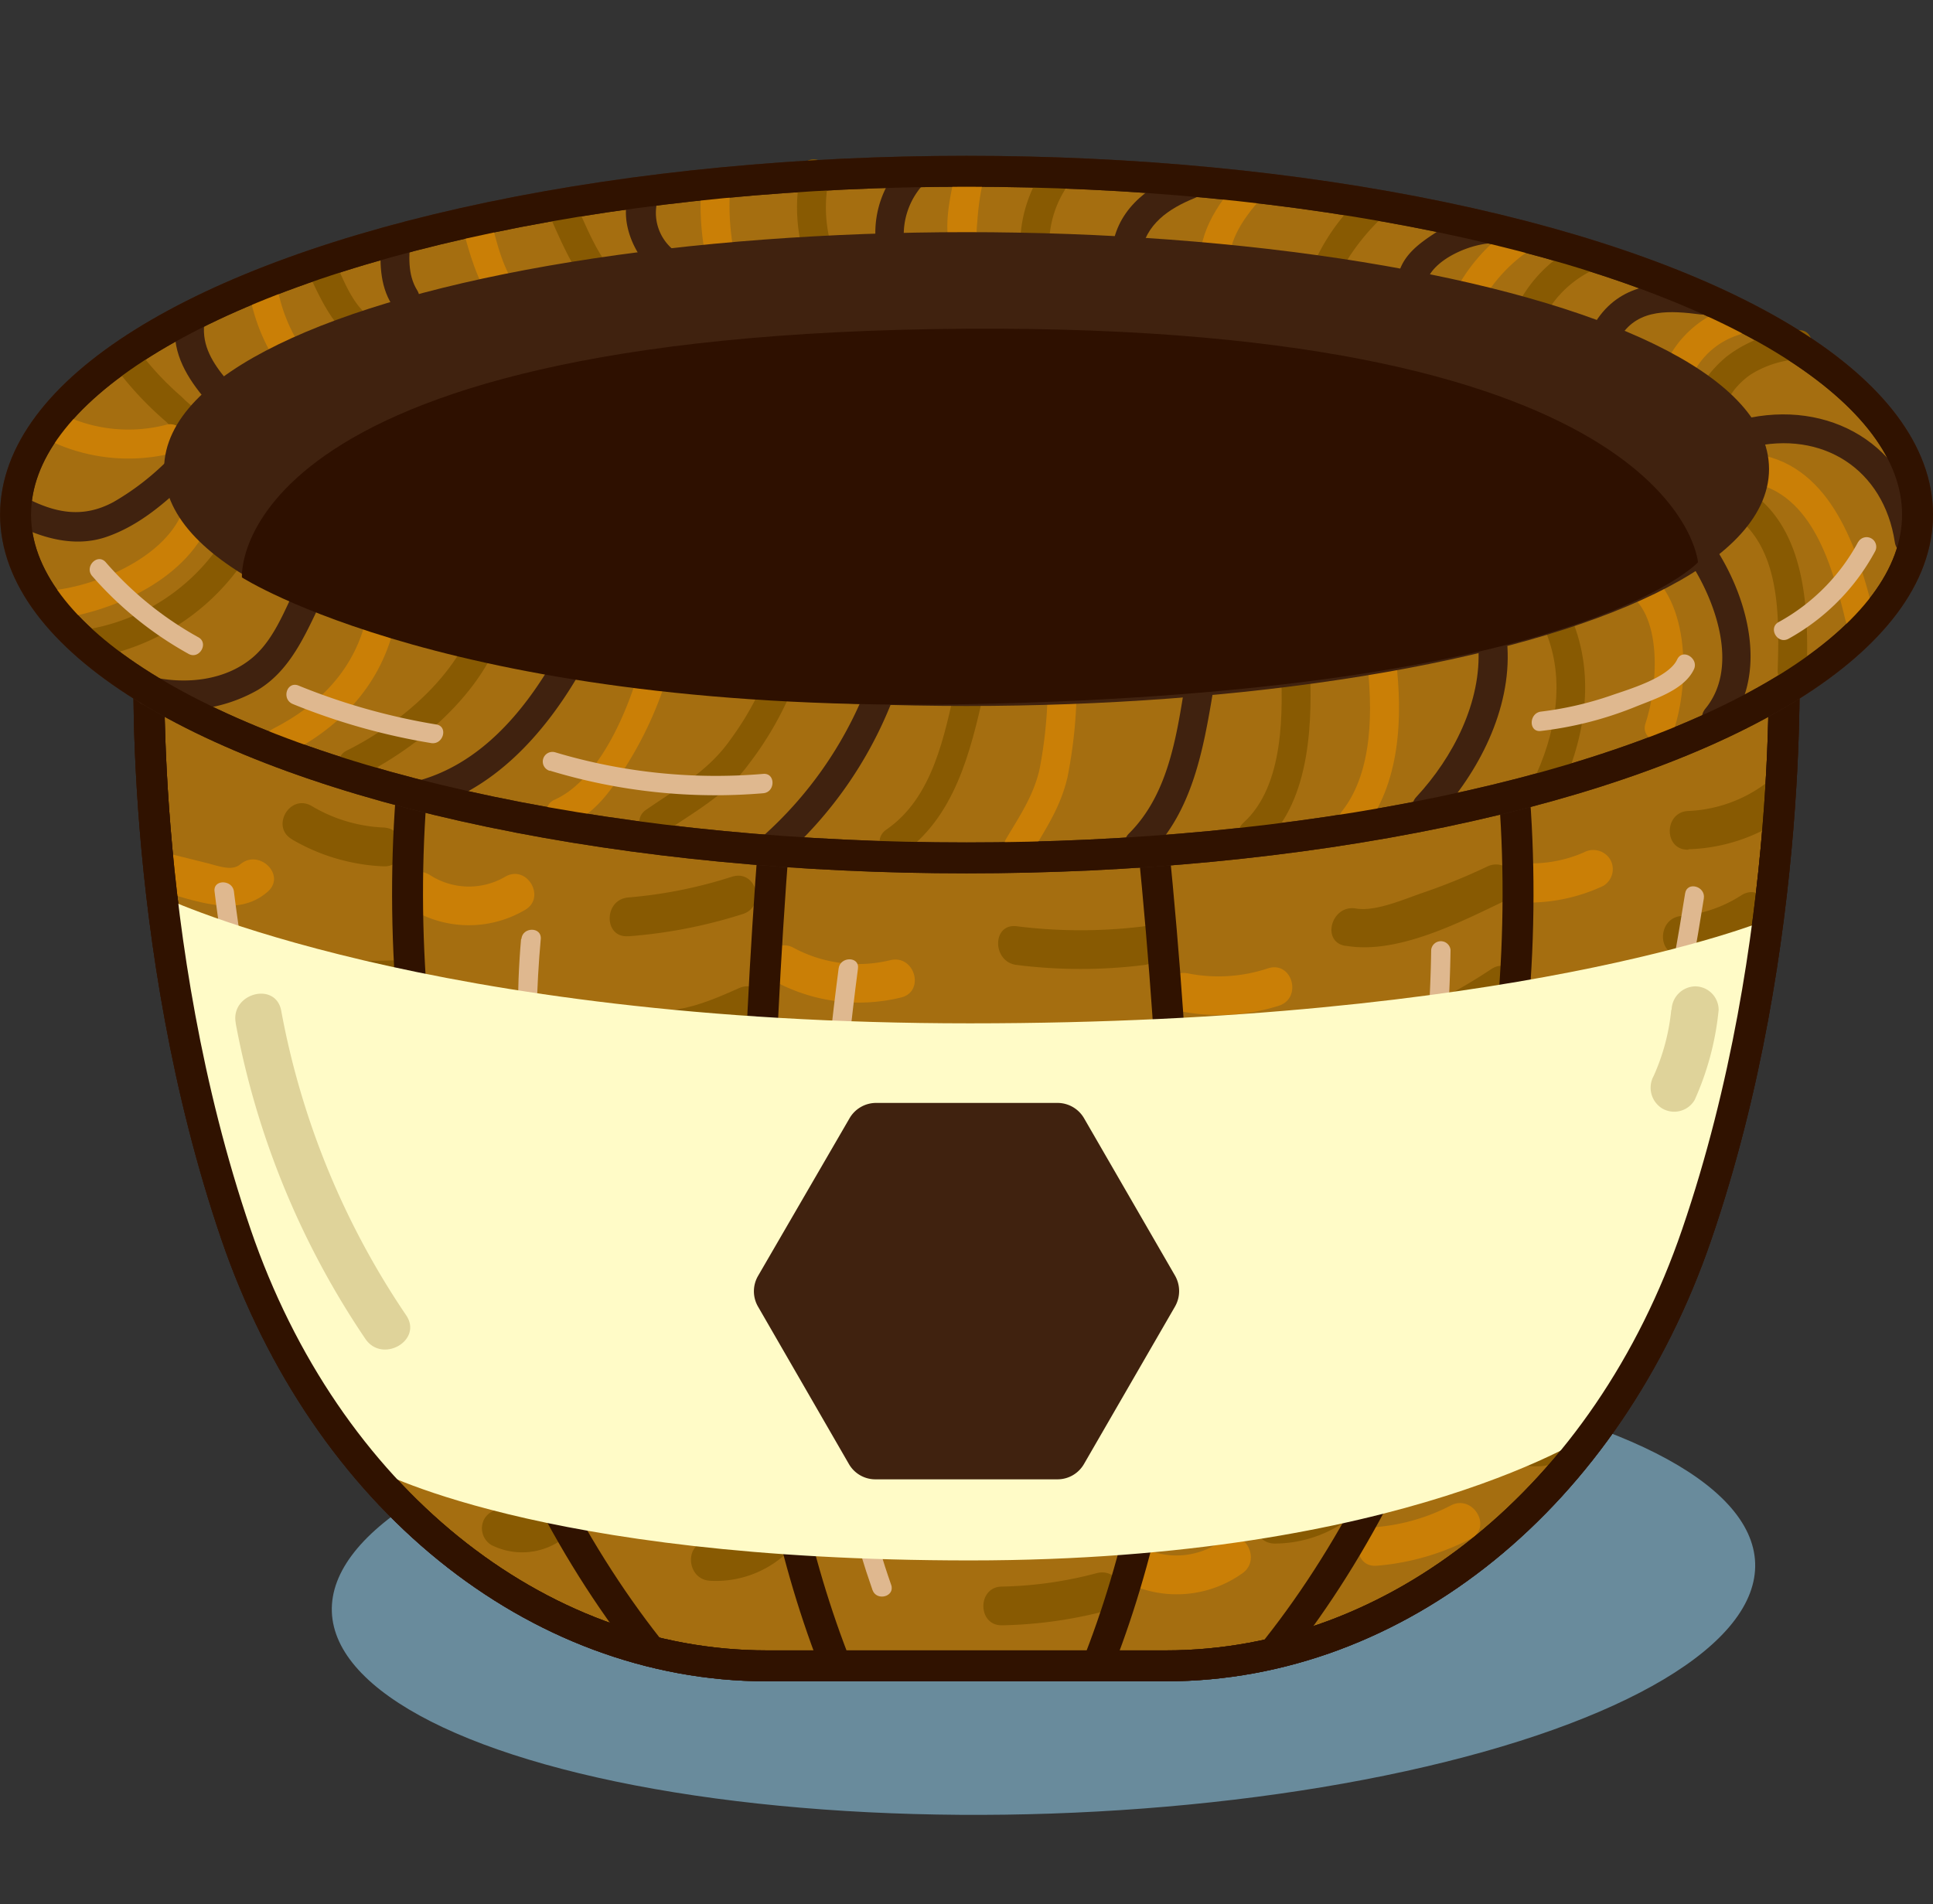 <svg xmlns="http://www.w3.org/2000/svg" xmlns:xlink="http://www.w3.org/1999/xlink" viewBox="0 0 178.73 176.1"><rect x="0" y="0" width="178.73" height="176.1" fill="#333333" stroke="none"/><defs><style>.f940b6db-283a-4c08-8532-0e04181901cf{fill:none;stroke:#301200;}.a04426a0-d0c1-47e2-9f2a-9a84570d1d86,.a3c6df48-f2b3-4889-8b87-79a0d8af145f,.f940b6db-283a-4c08-8532-0e04181901cf{stroke-miterlimit:10;stroke-width:2.86px;}.e28723f3-edf4-46ac-a0a3-273c9298addf{fill:#698b9c;}.a04426a0-d0c1-47e2-9f2a-9a84570d1d86{fill:#a56e10;}.a04426a0-d0c1-47e2-9f2a-9a84570d1d86,.a3c6df48-f2b3-4889-8b87-79a0d8af145f{stroke:#40220f;}.e9365a66-b1e7-4db4-9f93-bc9f5f82ee75{fill:#885a02;}.fb31a4bc-ed7a-4f47-b6b0-ecf59e2b816f{fill:#ca7f06;}.ad7d630a-ce2c-41b7-9b6f-228496387461{clip-path:url(#be78eec4-47e4-4cf7-8d86-c3fa51692c13);}.abca50aa-eba5-4b40-9387-9406a0ec1c60{fill:#dfb88f;}.e6cad473-5168-48fa-825e-e2bbd42a4cb0{fill:#fffbc7;}.a3c6df48-f2b3-4889-8b87-79a0d8af145f,.abb8b6c1-38c0-40ad-ae9c-468697e87f21{fill:#40220f;}.a8e7f55a-40cf-48cf-890f-01c5fae109a8{fill:#2e1000;}.bedb97c0-5a4f-4f87-960d-1990c8aec646{fill:#dfd39a;}</style><clipPath id="be78eec4-47e4-4cf7-8d86-c3fa51692c13"><path class="f940b6db-283a-4c08-8532-0e04181901cf" d="M164.91,59.4H13.82s-1.28,27.59,8,54.75c8.3,24.27,27.73,39.91,49.09,39.91h36.89c21.36,0,40.79-15.64,49.09-39.91C166.19,87,164.91,59.4,164.91,59.4Z"/></clipPath></defs><title>六角</title><g id="a5b85642-a31c-44ec-a3d1-1adf78f5e25d" data-name="圖層 2"><g id="bb8a38a3-1b15-48fc-83ab-229b0731427c" data-name="圖層 1"><ellipse class="e28723f3-edf4-46ac-a0a3-273c9298addf" cx="96.49" cy="146.8" rx="65.84" ry="20.93" transform="translate(-4.97 3.39) rotate(-1.96)"/><path class="a04426a0-d0c1-47e2-9f2a-9a84570d1d86" d="M164.91,59.4H13.82s-1.28,27.59,8,54.75c8.3,24.27,27.73,39.91,49.09,39.91h36.89c21.36,0,40.79-15.64,49.09-39.91C166.19,87,164.91,59.4,164.91,59.4Z"/><path class="e9365a66-b1e7-4db4-9f93-bc9f5f82ee75" d="M94,89.24a47.31,47.31,0,0,0,11.83,0c2.25-.3,2.28-3.88,0-3.58a47.31,47.31,0,0,1-11.83,0c-2.29-.28-2.27,3.31,0,3.58Z"/><path class="e9365a66-b1e7-4db4-9f93-bc9f5f82ee75" d="M93.65,99.83c4.46.68,8.71,0,13.09-.86,2.26-.44,1.3-3.9-.95-3.45-3.69.72-7.42,1.43-11.19.85-2.25-.34-3.22,3.11-.95,3.46Z"/><path class="e9365a66-b1e7-4db4-9f93-bc9f5f82ee75" d="M93.15,111.56a50.76,50.76,0,0,0,14.06-3.74c2.11-.9.29-4-1.81-3.09A44.82,44.82,0,0,1,93.15,108c-2.26.26-2.29,3.84,0,3.58Z"/><path class="e9365a66-b1e7-4db4-9f93-bc9f5f82ee75" d="M94.49,123.15a45.12,45.12,0,0,0,13.27-4c2.08-1,.27-4.07-1.81-3.09a42.38,42.38,0,0,1-12.41,3.63c-2.28.3-1.31,3.75.95,3.45Z"/><path class="e9365a66-b1e7-4db4-9f93-bc9f5f82ee75" d="M94.51,131a16.72,16.72,0,0,0,13.25-2.26c1.93-1.23.14-4.33-1.81-3.09a13.09,13.09,0,0,1-10.49,1.9c-2.24-.55-3.19,2.9-.95,3.45Z"/><path class="e9365a66-b1e7-4db4-9f93-bc9f5f82ee75" d="M93.54,140.35a15,15,0,0,0,12.18-1c2-1.07.23-4.17-1.81-3.09a11.41,11.41,0,0,1-9.42.68c-2.18-.76-3.12,2.69-.95,3.45Z"/><path class="e9365a66-b1e7-4db4-9f93-bc9f5f82ee75" d="M92.7,150.31a40.94,40.94,0,0,0,9.73-1.38c2.23-.59,1.28-4-1-3.45a36.7,36.7,0,0,1-8.78,1.25c-2.3,0-2.3,3.62,0,3.58Z"/><path class="e9365a66-b1e7-4db4-9f93-bc9f5f82ee75" d="M124.46,87.47c4.79.82,10.62-2.22,14.85-4.24,2.08-1,.27-4.08-1.8-3.09a55.18,55.18,0,0,1-6,2.44c-1.69.58-4.33,1.75-6.14,1.44-2.26-.39-3.23,3.06-1,3.45Z"/><path class="e9365a66-b1e7-4db4-9f93-bc9f5f82ee75" d="M124.52,97.55c1.72,2,4.61.46,6.61-.33a47.36,47.36,0,0,0,8.57-4.51c1.92-1.26.13-4.36-1.81-3.09a46.84,46.84,0,0,1-5.63,3.23c-1,.45-1.94.87-2.93,1.25q-.86.32-1.71.6c-1,.16-1.16.26-.57.31-1.5-1.75-4,.79-2.53,2.54Z"/><path class="e9365a66-b1e7-4db4-9f93-bc9f5f82ee75" d="M124.45,109.48c5.42,1.14,10.37-3.25,14.7-5.93,1.95-1.21.16-4.31-1.81-3.09L132,103.78c-2,1.21-4.14,2.76-6.58,2.25-2.25-.47-3.21,3-1,3.45Z"/><path class="e9365a66-b1e7-4db4-9f93-bc9f5f82ee75" d="M123.91,121.7c3.73-2.15,8.23-1.41,11.26-5,1.49-1.74-1-4.28-2.53-2.53-2.6,3-7.21,2.48-10.54,4.39a1.79,1.79,0,0,0,1.81,3.09Z"/><path class="e9365a66-b1e7-4db4-9f93-bc9f5f82ee75" d="M122.17,131.45a41.87,41.87,0,0,0,10.85-4c2-1.08.24-4.17-1.8-3.09a38.78,38.78,0,0,1-10,3.63c-2.25.49-1.3,3.94,1,3.46Z"/><path class="e9365a66-b1e7-4db4-9f93-bc9f5f82ee75" d="M117.85,142.75a11.54,11.54,0,0,0,8.47-3.72c1.6-1.66-.93-4.19-2.53-2.53a8,8,0,0,1-5.94,2.67c-2.3,0-2.3,3.55,0,3.58Z"/><path class="e9365a66-b1e7-4db4-9f93-bc9f5f82ee75" d="M156.12,78.54A16.33,16.33,0,0,0,165,75.6c1.89-1.31.1-4.41-1.8-3.1A12.88,12.88,0,0,1,156.12,75c-2.3.08-2.31,3.66,0,3.58Z"/><path class="e9365a66-b1e7-4db4-9f93-bc9f5f82ee75" d="M155.48,88.29a15.93,15.93,0,0,0,7.35-2.41c1.95-1.22.15-4.32-1.81-3.09a12.22,12.22,0,0,1-5.54,1.92c-2.28.17-2.3,3.76,0,3.58Z"/><path class="e9365a66-b1e7-4db4-9f93-bc9f5f82ee75" d="M154.81,100.3l6.21-3c2.07-1,.25-4.1-1.81-3.09l-6.2,3c-2.07,1-.26,4.1,1.8,3.09Z"/><path class="e9365a66-b1e7-4db4-9f93-bc9f5f82ee75" d="M153.56,108.89a17.81,17.81,0,0,0,6.5-2.41c2-1.18.18-4.28-1.81-3.09a15.32,15.32,0,0,1-5.64,2,1.8,1.8,0,0,0-1.25,2.2,1.83,1.83,0,0,0,2.2,1.25Z"/><path class="e9365a66-b1e7-4db4-9f93-bc9f5f82ee75" d="M150.58,119a33.22,33.22,0,0,0,5-1.57,1.85,1.85,0,0,0,1.25-2.2,1.81,1.81,0,0,0-2.21-1.25,33.06,33.06,0,0,1-5,1.56c-2.24.52-1.29,4,1,3.46Z"/><path class="e9365a66-b1e7-4db4-9f93-bc9f5f82ee75" d="M146.23,127.74a9.88,9.88,0,0,0,5.86-1.8,1.84,1.84,0,0,0,.65-2.45,1.81,1.81,0,0,0-2.45-.64,6.68,6.68,0,0,1-4.06,1.31c-2.3,0-2.3,3.53,0,3.58Z"/><path class="e9365a66-b1e7-4db4-9f93-bc9f5f82ee75" d="M141.28,135.57a6.5,6.5,0,0,0,4.55-1.21,1.85,1.85,0,0,0,.64-2.45,1.8,1.8,0,0,0-2.45-.65,3.48,3.48,0,0,1-2.74.73,1.79,1.79,0,0,0-1.79,1.79,1.83,1.83,0,0,0,1.79,1.79Z"/><path class="e9365a66-b1e7-4db4-9f93-bc9f5f82ee75" d="M58.09,86.59a46,46,0,0,0,10.59-2.06c2.19-.7,1.26-4.16-1-3.45A42.81,42.81,0,0,1,58.09,83c-2.28.18-2.3,3.76,0,3.58Z"/><path class="e9365a66-b1e7-4db4-9f93-bc9f5f82ee75" d="M59.15,96.78c3.84.69,7.57-.75,11-2.31,2.09-1,.27-4-1.81-3.09-2.46,1.1-5.52,2.44-8.27,2-2.26-.4-3.22,3-1,3.45Z"/><path class="e9365a66-b1e7-4db4-9f93-bc9f5f82ee75" d="M59.87,107.88c3.44-.6,7.15-1.2,10.31-2.77,2.06-1,.25-4.11-1.81-3.09-2.84,1.41-6.36,1.87-9.45,2.41-2.27.39-1.31,3.84.95,3.45Z"/><path class="e9365a66-b1e7-4db4-9f93-bc9f5f82ee75" d="M60.23,118.33a17.16,17.16,0,0,0,8-1.09c2.12-.82,1.2-4.28-1-3.45a14.93,14.93,0,0,1-7,1c-2.29-.23-2.27,3.35,0,3.58Z"/><path class="e9365a66-b1e7-4db4-9f93-bc9f5f82ee75" d="M61.17,129.74a33.47,33.47,0,0,0,9-3c2.06-1,.25-4.12-1.81-3.09a30.06,30.06,0,0,1-8.15,2.66c-2.27.41-1.31,3.86,1,3.46Z"/><path class="e9365a66-b1e7-4db4-9f93-bc9f5f82ee75" d="M63.9,139.09a16.21,16.21,0,0,0,7.75-2.37c2-1.2.17-4.29-1.8-3.09a12.48,12.48,0,0,1-5.95,1.88c-2.29.1-2.31,3.68,0,3.58Z"/><path class="e9365a66-b1e7-4db4-9f93-bc9f5f82ee75" d="M65.61,146.19a9.59,9.59,0,0,0,7.68-3.12c1.59-1.66-.93-4.2-2.53-2.53a6.13,6.13,0,0,1-5.15,2.07c-2.3-.2-2.29,3.39,0,3.58Z"/><path class="e9365a66-b1e7-4db4-9f93-bc9f5f82ee75" d="M27,77.63a18.28,18.28,0,0,0,8.46,2.49c2.31.09,2.3-3.49,0-3.59a14.16,14.16,0,0,1-6.66-2c-2-1.15-3.8,1.94-1.8,3.09Z"/><path class="e9365a66-b1e7-4db4-9f93-bc9f5f82ee75" d="M25.44,90.47c.89,1.63,2.61,1.62,4.28,1.77a55.22,55.22,0,0,0,6.56.16c2.3-.07,2.31-3.65,0-3.58-1.38.05-2.76.05-4.15,0a32.75,32.75,0,0,1-3.6-.16c-1.1-2-4.19-.22-3.09,1.81Z"/><path class="e9365a66-b1e7-4db4-9f93-bc9f5f82ee75" d="M28.5,103.68a59.75,59.75,0,0,0,9.46.06c2.29-.17,2.3-3.75,0-3.58a59.75,59.75,0,0,1-9.46-.06c-2.3-.19-2.29,3.39,0,3.58Z"/><path class="e9365a66-b1e7-4db4-9f93-bc9f5f82ee75" d="M34,116a50.44,50.44,0,0,0,7.08-2.87c2.06-1,.25-4.12-1.81-3.09a43.14,43.14,0,0,1-6.23,2.51c-2.19.69-1.25,4.15,1,3.45Z"/><path class="e9365a66-b1e7-4db4-9f93-bc9f5f82ee75" d="M40.37,134.75a50.08,50.08,0,0,0,7.09-2.87c2.06-1,.25-4.12-1.81-3.1a42.47,42.47,0,0,1-6.23,2.51c-2.19.7-1.25,4.15.95,3.46Z"/><path class="e9365a66-b1e7-4db4-9f93-bc9f5f82ee75" d="M36.1,124.18A31.57,31.57,0,0,0,43.88,123c2.2-.64,1.26-4.09-1-3.45a27.67,27.67,0,0,1-6.82,1.1c-2.29.08-2.3,3.66,0,3.58Z"/><path class="e9365a66-b1e7-4db4-9f93-bc9f5f82ee75" d="M45.44,142.89a6.33,6.33,0,0,0,6.35-.39c1.91-1.27.11-4.38-1.81-3.09a2.73,2.73,0,0,1-2.73.39,1.84,1.84,0,0,0-2.45.64,1.81,1.81,0,0,0,.64,2.45Z"/><path class="fb31a4bc-ed7a-4f47-b6b0-ecf59e2b816f" d="M71.61,90.74a16.36,16.36,0,0,0,11.7,1.51c2.24-.53,1.29-4-1-3.45a12.57,12.57,0,0,1-8.94-1.15c-2-1.07-3.85,2-1.81,3.09Z"/><path class="fb31a4bc-ed7a-4f47-b6b0-ecf59e2b816f" d="M70.28,107.2c2.88,3.47,9,2.56,13,2.75,2.3.1,2.3-3.48,0-3.58l-6.07-.29c-1.66-.07-3.27,0-4.42-1.41-1.47-1.78-4,.77-2.53,2.53Z"/><path class="fb31a4bc-ed7a-4f47-b6b0-ecf59e2b816f" d="M71.2,125.41a30.09,30.09,0,0,0,13-1.87c2.13-.81,1.21-4.27-1-3.46a27.46,27.46,0,0,1-12.1,1.74c-2.3-.18-2.29,3.4,0,3.59Z"/><path class="fb31a4bc-ed7a-4f47-b6b0-ecf59e2b816f" d="M73,142.07a17.35,17.35,0,0,0,11.25-.27c2.14-.79,1.22-4.26-.95-3.46a14.09,14.09,0,0,1-9.35.28c-2.21-.69-3.15,2.76-1,3.45Z"/><path class="fb31a4bc-ed7a-4f47-b6b0-ecf59e2b816f" d="M108.93,93.48a18.43,18.43,0,0,0,9.32-.47c2.18-.7,1.25-4.16-1-3.46a14.46,14.46,0,0,1-7.41.47c-2.25-.45-3.22,3-.95,3.46Z"/><path class="fb31a4bc-ed7a-4f47-b6b0-ecf59e2b816f" d="M108.15,114a21.65,21.65,0,0,0,8.21.56c2.25-.28,2.28-3.87,0-3.58a19.09,19.09,0,0,1-7.26-.43c-2.23-.58-3.19,2.87-.95,3.45Z"/><path class="fb31a4bc-ed7a-4f47-b6b0-ecf59e2b816f" d="M107.16,133.79a20.13,20.13,0,0,0,8.36-.15c2.25-.52,1.3-4-1-3.46a15.63,15.63,0,0,1-6.46.16c-2.25-.43-3.22,3-1,3.45Z"/><path class="fb31a4bc-ed7a-4f47-b6b0-ecf59e2b816f" d="M105.39,146.87a10.45,10.45,0,0,0,9.47-1.36c1.88-1.3.09-4.41-1.81-3.09a7.09,7.09,0,0,1-6.71,1c-2.18-.76-3.12,2.7-1,3.45Z"/><path class="fb31a4bc-ed7a-4f47-b6b0-ecf59e2b816f" d="M141.18,83.47a16.28,16.28,0,0,0,7.06-1.54,1.8,1.8,0,0,0,.64-2.45,1.83,1.83,0,0,0-2.45-.64,12.18,12.18,0,0,1-5.25,1c-2.3,0-2.3,3.54,0,3.58Z"/><path class="fb31a4bc-ed7a-4f47-b6b0-ecf59e2b816f" d="M139.58,98.31A14.14,14.14,0,0,0,149,97c2.06-1,.25-4.12-1.8-3.09a10.24,10.24,0,0,1-6.7,1c-2.25-.45-3.21,3-.95,3.45Z"/><path class="fb31a4bc-ed7a-4f47-b6b0-ecf59e2b816f" d="M136.51,115.26a20.88,20.88,0,0,0,8.55-.14c2.25-.51,1.29-4-.95-3.45a16.55,16.55,0,0,1-6.65.14c-2.25-.43-3.22,3-1,3.45Z"/><path class="fb31a4bc-ed7a-4f47-b6b0-ecf59e2b816f" d="M133,129.92a18.78,18.78,0,0,0,9.31-1.7c2.1-.94.28-4-1.81-3.09a15.19,15.19,0,0,1-7.5,1.21c-2.3-.19-2.28,3.39,0,3.58Z"/><path class="fb31a4bc-ed7a-4f47-b6b0-ecf59e2b816f" d="M127.31,144.8a22.9,22.9,0,0,0,8.66-2.49c2.05-1.05.24-4.14-1.81-3.09a18.29,18.29,0,0,1-6.85,2c-2.28.19-2.3,3.78,0,3.58Z"/><path class="fb31a4bc-ed7a-4f47-b6b0-ecf59e2b816f" d="M37.91,84a10.24,10.24,0,0,0,10.62.16c2-1.14.21-4.23-1.8-3.09a6.64,6.64,0,0,1-7-.16c-2-1.21-3.77,1.89-1.81,3.09Z"/><path class="fb31a4bc-ed7a-4f47-b6b0-ecf59e2b816f" d="M38.49,97.88c1.13,1.17,2.69,1,4.19.83a25.54,25.54,0,0,0,5.6-1.27c2.16-.75,1.23-4.21-1-3.45a26.3,26.3,0,0,1-3.4.94,18.32,18.32,0,0,1-1.83.26c-.22,0-1.26,0-1.08.15-1.6-1.66-4.13.87-2.53,2.54Z"/><path class="fb31a4bc-ed7a-4f47-b6b0-ecf59e2b816f" d="M42,114.57a17.24,17.24,0,0,0,8.64-2.32c2-1.13.21-4.22-1.8-3.09A13.59,13.59,0,0,1,42,111a1.79,1.79,0,0,0,0,3.58Z"/><path class="fb31a4bc-ed7a-4f47-b6b0-ecf59e2b816f" d="M46.33,129.77a9.56,9.56,0,0,0,7.4-1.6c1.89-1.3.1-4.41-1.8-3.09a6.07,6.07,0,0,1-4.65,1.24c-2.25-.43-3.21,3-1,3.45Z"/><path class="fb31a4bc-ed7a-4f47-b6b0-ecf59e2b816f" d="M53.61,141.58a17.15,17.15,0,0,0,6.31-3.51c1.76-1.49-.79-4-2.53-2.53a12.89,12.89,0,0,1-4.73,2.59c-2.21.66-1.27,4.11,1,3.45Z"/><path class="fb31a4bc-ed7a-4f47-b6b0-ecf59e2b816f" d="M14.65,82.38c3.25.81,7.23,2.62,10.11.08,1.73-1.53-.81-4-2.54-2.53-.77.68-2.1.13-3-.09l-3.65-.91c-2.23-.56-3.19,2.89-.95,3.45Z"/><path class="fb31a4bc-ed7a-4f47-b6b0-ecf59e2b816f" d="M18.67,99A11.82,11.82,0,0,0,26.06,99c2.18-.73,1.25-4.19-.95-3.45a8.53,8.53,0,0,1-5.49.06c-2.2-.69-3.14,2.76-.95,3.45Z"/><path class="fb31a4bc-ed7a-4f47-b6b0-ecf59e2b816f" d="M23,115.78a13.69,13.69,0,0,0,7.24.07c2.23-.58,1.28-4-.95-3.45a10,10,0,0,1-5.33-.07c-2.23-.63-3.17,2.82-1,3.45Z"/><path class="fb31a4bc-ed7a-4f47-b6b0-ecf59e2b816f" d="M29.12,129.57a10.9,10.9,0,0,0,8.21,0c2.11-.86,1.19-4.33-.95-3.45a7.93,7.93,0,0,1-6.3,0c-2.15-.85-3.08,2.62-1,3.46Z"/><g class="ad7d630a-ce2c-41b7-9b6f-228496387461"><path class="f940b6db-283a-4c08-8532-0e04181901cf" d="M89.37,1.89C74.86,12.3,70,86.51,70,112.7S77.77,161.78,89.37,174c11.59-12.23,19.4-35.11,19.4-61.31S101,14.13,89.37,1.89Z"/><path class="f940b6db-283a-4c08-8532-0e04181901cf" d="M50.05,33.77C38.52,52.1,34.29,80.61,40.63,109.54s21.6,51,39.05,59.64"/><path class="f940b6db-283a-4c08-8532-0e04181901cf" d="M128,33.77c11.53,18.33,15.75,46.84,9.42,75.77s-21.61,51-39.05,59.64"/></g><path class="f940b6db-283a-4c08-8532-0e04181901cf" d="M164.91,59.4H13.82s-1.28,27.59,8,54.75c8.3,24.27,27.73,39.91,49.09,39.91h36.89c21.36,0,40.79-15.64,49.09-39.91C166.19,87,164.91,59.4,164.91,59.4Z"/><path class="abca50aa-eba5-4b40-9387-9406a0ec1c60" d="M19.84,82.45a133.39,133.39,0,0,0,15.44,48c.56,1,2.1.11,1.54-.9A131.34,131.34,0,0,1,21.63,82.45c-.14-1.12-1.94-1.14-1.79,0Z"/><path class="abca50aa-eba5-4b40-9387-9406a0ec1c60" d="M48.18,86.84c-.86,9.79.26,20.1,2,29.74,1.67,9,4.59,17.65,9.71,25.25.64.95,2.19.06,1.55-.9C51.4,126,48.4,104.56,50,86.84c.1-1.14-1.69-1.14-1.79,0Z"/><path class="abca50aa-eba5-4b40-9387-9406a0ec1c60" d="M77.54,89.58c-2.5,19.15-3.34,39,3.13,57.46.38,1.08,2.11.62,1.73-.47-6.42-18.35-5.55-38-3.07-57,.15-1.14-1.65-1.13-1.79,0Z"/><path class="abca50aa-eba5-4b40-9387-9406a0ec1c60" d="M132.33,87.85a119.94,119.94,0,0,1-12.63,51.91c-.51,1,1,1.94,1.55.91a122.17,122.17,0,0,0,12.87-52.82.9.9,0,0,0-1.79,0Z"/><path class="abca50aa-eba5-4b40-9387-9406a0ec1c60" d="M155.81,82.62C153.19,99.3,149,116,139.6,130.29c-.64,1,.91,1.86,1.54.91,9.49-14.39,13.75-31.27,16.4-48.11.18-1.13-1.55-1.61-1.73-.47Z"/><path class="e6cad473-5168-48fa-825e-e2bbd42a4cb0" d="M15.13,83S39.64,94.64,89.68,94.64s73.39-9.45,73.39-9.45-2.31,31.56-15.6,47.21c0,0-17.58,11.91-57.78,11.91s-55.32-8.57-55.32-8.57S21.75,124.6,15.13,83Z"/><path class="f940b6db-283a-4c08-8532-0e04181901cf" d="M164.91,59.4H13.82s-1.28,27.59,8,54.75c8.3,24.27,27.73,39.91,49.09,39.91h36.89c21.36,0,40.79-15.64,49.09-39.91C166.19,87,164.91,59.4,164.91,59.4Z"/><ellipse class="a04426a0-d0c1-47e2-9f2a-9a84570d1d86" cx="89.37" cy="47.59" rx="87.93" ry="31.75"/><path class="abb8b6c1-38c0-40ad-ae9c-468697e87f21" d="M39.09,74.85c6.46-1.64,11.21-6.94,14.45-12.51A1.35,1.35,0,0,0,51.22,61c-2.89,5-7,9.81-12.85,11.28-1.67.42-1,3,.72,2.59Z"/><path class="abb8b6c1-38c0-40ad-ae9c-468697e87f21" d="M72.43,79.27A37.79,37.79,0,0,0,82.42,65c.67-1.57-1.64-3-2.32-1.36a36.14,36.14,0,0,1-9.57,13.7c-1.32,1.12.59,3,1.9,1.89Z"/><path class="abb8b6c1-38c0-40ad-ae9c-468697e87f21" d="M106.27,79c4-4,5-9.71,5.9-15.1.27-1.69-2.32-2.41-2.59-.71-.79,4.87-1.54,10.27-5.21,13.91a1.34,1.34,0,0,0,1.9,1.9Z"/><path class="abb8b6c1-38c0-40ad-ae9c-468697e87f21" d="M132.86,75.6c3.86-4.15,6.87-10,6.52-15.78-.11-1.71-2.79-1.73-2.69,0,.32,5.09-2.34,10.23-5.73,13.88-1.18,1.26.72,3.17,1.9,1.9Z"/><path class="abb8b6c1-38c0-40ad-ae9c-468697e87f21" d="M159.56,67.42c3.87-4.66,2.28-11.39-.55-16.11a1.34,1.34,0,0,0-2.32,1.35c2.11,3.53,4,9.21,1,12.87-1.09,1.32.8,3.23,1.9,1.89Z"/><path class="abb8b6c1-38c0-40ad-ae9c-468697e87f21" d="M161.85,41.37c6.64-1.61,12.32,2,13.35,8.77.25,1.71,2.84,1,2.59-.71-1.26-8.33-8.7-12.57-16.66-10.65-1.68.4-1,3,.72,2.59Z"/><path class="abb8b6c1-38c0-40ad-ae9c-468697e87f21" d="M149.86,31.08c1.66-2.6,4.66-2.34,7.37-2,1.71.2,1.69-2.49,0-2.69-3.8-.45-7.47-.12-9.69,3.36-.93,1.46,1.39,2.8,2.32,1.35Z"/><path class="abb8b6c1-38c0-40ad-ae9c-468697e87f21" d="M131.85,26.24c.49-2.3,4.48-3.89,6.55-3.74,1.72.12,1.71-2.57,0-2.69a9.37,9.37,0,0,0-5.69,1.73c-1.54,1-3.05,2.11-3.45,4-.35,1.68,2.24,2.41,2.59.71Z"/><path class="abb8b6c1-38c0-40ad-ae9c-468697e87f21" d="M105.48,23.48c.47-2.77,2.57-4.18,5-5.17,1.58-.64.89-3.24-.71-2.59-3.27,1.32-6.27,3.32-6.9,7-.28,1.69,2.3,2.42,2.59.72Z"/><path class="abb8b6c1-38c0-40ad-ae9c-468697e87f21" d="M83.67,22.9a6.86,6.86,0,0,1,2-6.15c1.28-1.16-.62-3.06-1.9-1.9a9.28,9.28,0,0,0-2.74,8c.22,1.69,2.91,1.72,2.68,0Z"/><path class="abb8b6c1-38c0-40ad-ae9c-468697e87f21" d="M62.64,23.38a4.41,4.41,0,0,1-1.89-4.65c.59-1.62-2-2.32-2.59-.71-1,2.6.75,6.38,3.13,7.68,1.52.83,2.87-1.48,1.35-2.32Z"/><path class="abb8b6c1-38c0-40ad-ae9c-468697e87f21" d="M.91,48.25c2.74,1.45,5.89,2.45,8.94,1.4s5.48-3.2,7.69-5.32c1.25-1.19-.65-3.09-1.9-1.9a23.87,23.87,0,0,1-5.15,4c-2.88,1.55-5.44,1-8.23-.46C.73,45.13-.62,47.44.91,48.25Z"/><path class="abb8b6c1-38c0-40ad-ae9c-468697e87f21" d="M13.42,65.24a14.11,14.11,0,0,0,10.45-1.45c2.94-1.79,4.32-5,5.76-8,.75-1.55-1.56-2.91-2.32-1.36-1.08,2.22-2.06,4.81-4,6.42-2.51,2.09-6.09,2.45-9.17,1.77-1.69-.38-2.4,2.21-.72,2.59Z"/><path class="abb8b6c1-38c0-40ad-ae9c-468697e87f21" d="M16.2,30c-.27,2.72,1.14,5,2.85,7,1.12,1.31,3-.6,1.89-1.9C19.67,33.57,18.68,32,18.88,30c.17-1.72-2.52-1.71-2.68,0Z"/><path class="abb8b6c1-38c0-40ad-ae9c-468697e87f21" d="M35.25,22c-.14,2.12-.18,4.33,1,6.2.91,1.46,3.23.11,2.32-1.36s-.74-3.21-.63-4.84-2.57-1.72-2.68,0Z"/><path class="e9365a66-b1e7-4db4-9f93-bc9f5f82ee75" d="M83.28,79.06c5-3.42,6.46-9.53,7.71-15.12.38-1.69-2.21-2.4-2.59-.72C87.33,68,86.27,73.78,81.93,76.74c-1.42,1-.08,3.29,1.35,2.32Z"/><path class="e9365a66-b1e7-4db4-9f93-bc9f5f82ee75" d="M116.87,78c4.39-4,4.51-11.53,4.21-17-.09-1.72-2.78-1.73-2.68,0,.25,4.71.39,11.64-3.43,15.09-1.28,1.17.62,3.06,1.9,1.9Z"/><path class="e9365a66-b1e7-4db4-9f93-bc9f5f82ee75" d="M144.42,72.85c2.38-5.36,3.14-11.28.42-16.67-.78-1.54-3.09-.19-2.32,1.36,2.25,4.45,1.54,9.54-.42,13.95-.69,1.57,1.62,2.94,2.32,1.36Z"/><path class="e9365a66-b1e7-4db4-9f93-bc9f5f82ee75" d="M159.7,47.25c5,2.87,4.82,9.74,4.67,14.73-.05,1.73,2.64,1.73,2.69,0,.18-6-.12-13.64-6-17a1.35,1.35,0,0,0-1.36,2.32Z"/><path class="e9365a66-b1e7-4db4-9f93-bc9f5f82ee75" d="M159.44,37.39s.83-1.24.95-1.38a7.13,7.13,0,0,1,1.48-1.37,9.33,9.33,0,0,1,4.35-1.41c1.71-.17,1.73-2.86,0-2.68a11.83,11.83,0,0,0-6.54,2.4c-1.34,1.09-3.27,3.27-2.83,5.15.4,1.68,3,1,2.59-.71Z"/><path class="e9365a66-b1e7-4db4-9f93-bc9f5f82ee75" d="M142.1,30.91a10,10,0,0,1,5.44-6.05c1.59-.67.22-3-1.36-2.32a12.63,12.63,0,0,0-6.67,7.65c-.58,1.63,2,2.34,2.59.72Z"/><path class="e9365a66-b1e7-4db4-9f93-bc9f5f82ee75" d="M123.82,28.07c-.78-1.15.37-3.39,1-4.42a20.93,20.93,0,0,1,3.14-3.7,1.34,1.34,0,0,0-1.9-1.9,19,19,0,0,0-4.26,5.65c-.72,1.68-1.41,4.06-.28,5.72,1,1.42,3.3.08,2.32-1.35Z"/><path class="e9365a66-b1e7-4db4-9f93-bc9f5f82ee75" d="M97.29,25a9.7,9.7,0,0,1,1.19-7.47c.92-1.47-1.41-2.82-2.32-1.36a12.54,12.54,0,0,0-1.46,9.55c.39,1.68,3,1,2.59-.72Z"/><path class="e9365a66-b1e7-4db4-9f93-bc9f5f82ee75" d="M74.08,15.71a15.81,15.81,0,0,0,1.75,11.4,1.35,1.35,0,0,0,2.32-1.36,13,13,0,0,1-1.49-9.33c.35-1.68-2.24-2.41-2.58-.71Z"/><path class="e9365a66-b1e7-4db4-9f93-bc9f5f82ee75" d="M51.11,20.6c1.44,3.25,3,6.69,6.21,8.55a1.35,1.35,0,0,0,1.36-2.32c-2.75-1.6-4-4.81-5.25-7.58-.7-1.58-3-.21-2.32,1.35Z"/><path class="e9365a66-b1e7-4db4-9f93-bc9f5f82ee75" d="M28.8,25.86c1.26,2.7,2.71,5.56,5.72,6.58,1.64.55,2.34-2,.71-2.59C33,29.11,32,26.43,31.12,24.51c-.73-1.57-3.05-.21-2.32,1.35Z"/><path class="e9365a66-b1e7-4db4-9f93-bc9f5f82ee75" d="M10.68,34a31.4,31.4,0,0,0,4.68,5A11.63,11.63,0,0,0,21,42.1c1.68.4,2.4-2.19.71-2.59a10.4,10.4,0,0,1-4.93-2.83,26.46,26.46,0,0,1-3.77-4c-1-1.38-3.35,0-2.32,1.36Z"/><path class="e9365a66-b1e7-4db4-9f93-bc9f5f82ee75" d="M21.75,47.9a18.55,18.55,0,0,1-13,10.18c-1.69.35-1,2.94.71,2.59A21.06,21.06,0,0,0,24.06,49.26c.78-1.54-1.54-2.9-2.31-1.36Z"/><path class="e9365a66-b1e7-4db4-9f93-bc9f5f82ee75" d="M44.41,55.35c-.94,6.17-7,11.41-12.36,14.07-1.54.77-.19,3.09,1.36,2.32,6-3,12.54-8.8,13.59-15.68.25-1.69-2.33-2.42-2.59-.71Z"/><path class="e9365a66-b1e7-4db4-9f93-bc9f5f82ee75" d="M71.87,59.59a27.78,27.78,0,0,1-4.35,8.83c-2,2.87-5,4.55-7.81,6.49-1.41,1-.07,3.3,1.36,2.32,2.87-2,6.07-3.69,8.15-6.55a31,31,0,0,0,5.24-10.37,1.34,1.34,0,0,0-2.59-.72Z"/><path class="fb31a4bc-ed7a-4f47-b6b0-ecf59e2b816f" d="M95.31,79c1.41-2.39,2.75-4.36,3.39-7.11a44,44,0,0,0,.85-8.26c.07-1.73-2.61-1.73-2.68,0a40.7,40.7,0,0,1-.76,7.55c-.58,2.48-1.85,4.31-3.12,6.46A1.35,1.35,0,0,0,95.31,79Z"/><path class="fb31a4bc-ed7a-4f47-b6b0-ecf59e2b816f" d="M126,76.85c3.47-4.33,3.73-10.49,3.07-15.85-.21-1.69-2.9-1.72-2.69,0,.55,4.44.61,10.34-2.28,14-1.07,1.33.82,3.24,1.9,1.89Z"/><path class="fb31a4bc-ed7a-4f47-b6b0-ecf59e2b816f" d="M150.07,54.56c3.82,2,3.19,9,2.08,12.33-.56,1.63,2,2.34,2.59.71,1.51-4.46,1.62-12.81-3.32-15.36-1.53-.79-2.89,1.53-1.35,2.32Z"/><path class="fb31a4bc-ed7a-4f47-b6b0-ecf59e2b816f" d="M161.87,44.62c5.77,1,7.59,7.91,8.77,12.76.41,1.68,3,1,2.59-.71-1.4-5.76-3.87-13.5-10.65-14.64-1.69-.28-2.42,2.31-.71,2.59Z"/><path class="fb31a4bc-ed7a-4f47-b6b0-ecf59e2b816f" d="M156.51,34.63A7.13,7.13,0,0,1,160.67,31a1.34,1.34,0,0,0-.71-2.59,9.83,9.83,0,0,0-5.77,4.85c-.83,1.51,1.49,2.87,2.32,1.35Z"/><path class="fb31a4bc-ed7a-4f47-b6b0-ecf59e2b816f" d="M136.27,29.44a14.31,14.31,0,0,1,5.14-6.29c1.45-.93.1-3.26-1.35-2.31A16.6,16.6,0,0,0,134,28.09c-.71,1.56,1.6,2.93,2.32,1.35Z"/><path class="fb31a4bc-ed7a-4f47-b6b0-ecf59e2b816f" d="M113.69,25.38c-.38-2.87,1.13-5,2.94-7.07,1.14-1.3-.75-3.2-1.89-1.9-2.24,2.53-4.21,5.42-3.74,9,.23,1.69,2.91,1.71,2.69,0Z"/><path class="fb31a4bc-ed7a-4f47-b6b0-ecf59e2b816f" d="M90.63,22.71c-.51-.59-.28-1.83-.24-2.54a23.22,23.22,0,0,1,.44-3.09c.36-1.68-2.23-2.4-2.59-.71-.52,2.49-1.36,6.12.49,8.24,1.14,1.3,3-.61,1.9-1.9Z"/><path class="fb31a4bc-ed7a-4f47-b6b0-ecf59e2b816f" d="M64.82,17.4a25.6,25.6,0,0,0,2,11.53c.67,1.58,3,.22,2.32-1.36A22.52,22.52,0,0,1,67.51,17.4c.09-1.73-2.59-1.72-2.69,0Z"/><path class="fb31a4bc-ed7a-4f47-b6b0-ecf59e2b816f" d="M42.74,20.92c.95,3.57,2,7.35,5.27,9.52,1.44,1,2.78-1.36,1.35-2.32-2.55-1.71-3.29-5.14-4-7.92a1.34,1.34,0,0,0-2.59.72Z"/><path class="fb31a4bc-ed7a-4f47-b6b0-ecf59e2b816f" d="M23,26.76a17.39,17.39,0,0,0,4.66,9.4,1.34,1.34,0,0,0,1.9-1.9,14.9,14.9,0,0,1-4-8.22c-.29-1.7-2.87-1-2.59.72Z"/><path class="fb31a4bc-ed7a-4f47-b6b0-ecf59e2b816f" d="M4.34,40.63a16.84,16.84,0,0,0,11.75,1.24,1.34,1.34,0,0,0-.71-2.59,13.94,13.94,0,0,1-9.69-1c-1.55-.75-2.91,1.57-1.35,2.32Z"/><path class="fb31a4bc-ed7a-4f47-b6b0-ecf59e2b816f" d="M17,47c-1.52,4.46-7.85,7.13-12.14,7.6-1.69.19-1.71,2.88,0,2.69,5.61-.63,12.77-3.83,14.73-9.58.56-1.64-2-2.34-2.59-.71Z"/><path class="fb31a4bc-ed7a-4f47-b6b0-ecf59e2b816f" d="M33.93,56.92c-1.06,4.91-4.33,8.26-8.71,10.49-1.54.79-.18,3.11,1.36,2.32,5-2.53,8.74-6.55,9.94-12.1.36-1.68-2.23-2.4-2.59-.71Z"/><path class="fb31a4bc-ed7a-4f47-b6b0-ecf59e2b816f" d="M59.28,61.32c-1.1,4.16-3.79,10.75-8,12.64-1.58.71-.21,3,1.35,2.32,2.46-1.11,4-3.31,5.35-5.58A34.55,34.55,0,0,0,61.86,62a1.34,1.34,0,0,0-2.58-.71Z"/><ellipse class="f940b6db-283a-4c08-8532-0e04181901cf" cx="89.37" cy="47.59" rx="87.93" ry="31.75"/><ellipse class="a3c6df48-f2b3-4889-8b87-79a0d8af145f" cx="89.37" cy="43.38" rx="72.77" ry="20.48"/><path class="abca50aa-eba5-4b40-9387-9406a0ec1c60" d="M8.52,53.27a33.16,33.16,0,0,0,8.91,7.2c1,.56,1.91-1,.9-1.54A31.62,31.62,0,0,1,9.78,52c-.76-.87-2,.4-1.26,1.27Z"/><path class="abca50aa-eba5-4b40-9387-9406a0ec1c60" d="M27.1,65.12a59.51,59.51,0,0,0,12.76,3.6c1.13.19,1.61-1.54.48-1.72a59.05,59.05,0,0,1-12.77-3.61C26.5,63,26,64.69,27.1,65.12Z"/><path class="abca50aa-eba5-4b40-9387-9406a0ec1c60" d="M50.84,71.27a52.68,52.68,0,0,0,19.73,2.09c1.14-.1,1.15-1.89,0-1.79a51.79,51.79,0,0,1-19.25-2,.89.89,0,0,0-.48,1.72Z"/><path class="abca50aa-eba5-4b40-9387-9406a0ec1c60" d="M171.81,50.12a18.4,18.4,0,0,1-7.35,7.41c-1,.54-.12,2.09.9,1.55a20.19,20.19,0,0,0,8-8.06.89.89,0,0,0-1.54-.9Z"/><path class="abca50aa-eba5-4b40-9387-9406a0ec1c60" d="M155.07,61c-.81,1.71-4.58,2.78-6.11,3.32a31.4,31.4,0,0,1-6.48,1.49c-1.13.15-1.15,1.94,0,1.79a33.52,33.52,0,0,0,8.7-2.22c1.83-.75,4.53-1.56,5.44-3.47.49-1-1.05-2-1.55-.91Z"/><path class="a8e7f55a-40cf-48cf-890f-01c5fae109a8" d="M22.37,53.4s-1.63-22.56,67-23C155.35,30,157,52,157,52S146.12,64,89.69,65.12C42,66.06,22.37,53.4,22.37,53.4Z"/><path class="bedb97c0-5a4f-4f87-960d-1990c8aec646" d="M21.79,94.62a77.35,77.35,0,0,0,12,29.21c1.57,2.3,5.34.12,3.76-2.2A74.15,74.15,0,0,1,26,93.46c-.53-2.74-4.73-1.58-4.2,1.16Z"/><path class="bedb97c0-5a4f-4f87-960d-1990c8aec646" d="M154.53,93.38a19.53,19.53,0,0,1-1.63,6.13,2.25,2.25,0,0,0,.79,3,2.19,2.19,0,0,0,3-.78,26.5,26.5,0,0,0,2.22-8.33,2.18,2.18,0,0,0-2.17-2.18,2.23,2.23,0,0,0-2.18,2.18Z"/><path class="abb8b6c1-38c0-40ad-ae9c-468697e87f21" d="M97.78,102H81a2.84,2.84,0,0,0-2.45,1.42L70.09,118a2.83,2.83,0,0,0,0,2.84l8.41,14.57A2.82,2.82,0,0,0,81,136.81H97.78a2.82,2.82,0,0,0,2.45-1.42l8.42-14.57a2.88,2.88,0,0,0,0-2.84l-8.42-14.57A2.84,2.84,0,0,0,97.78,102Z"/></g></g></svg>